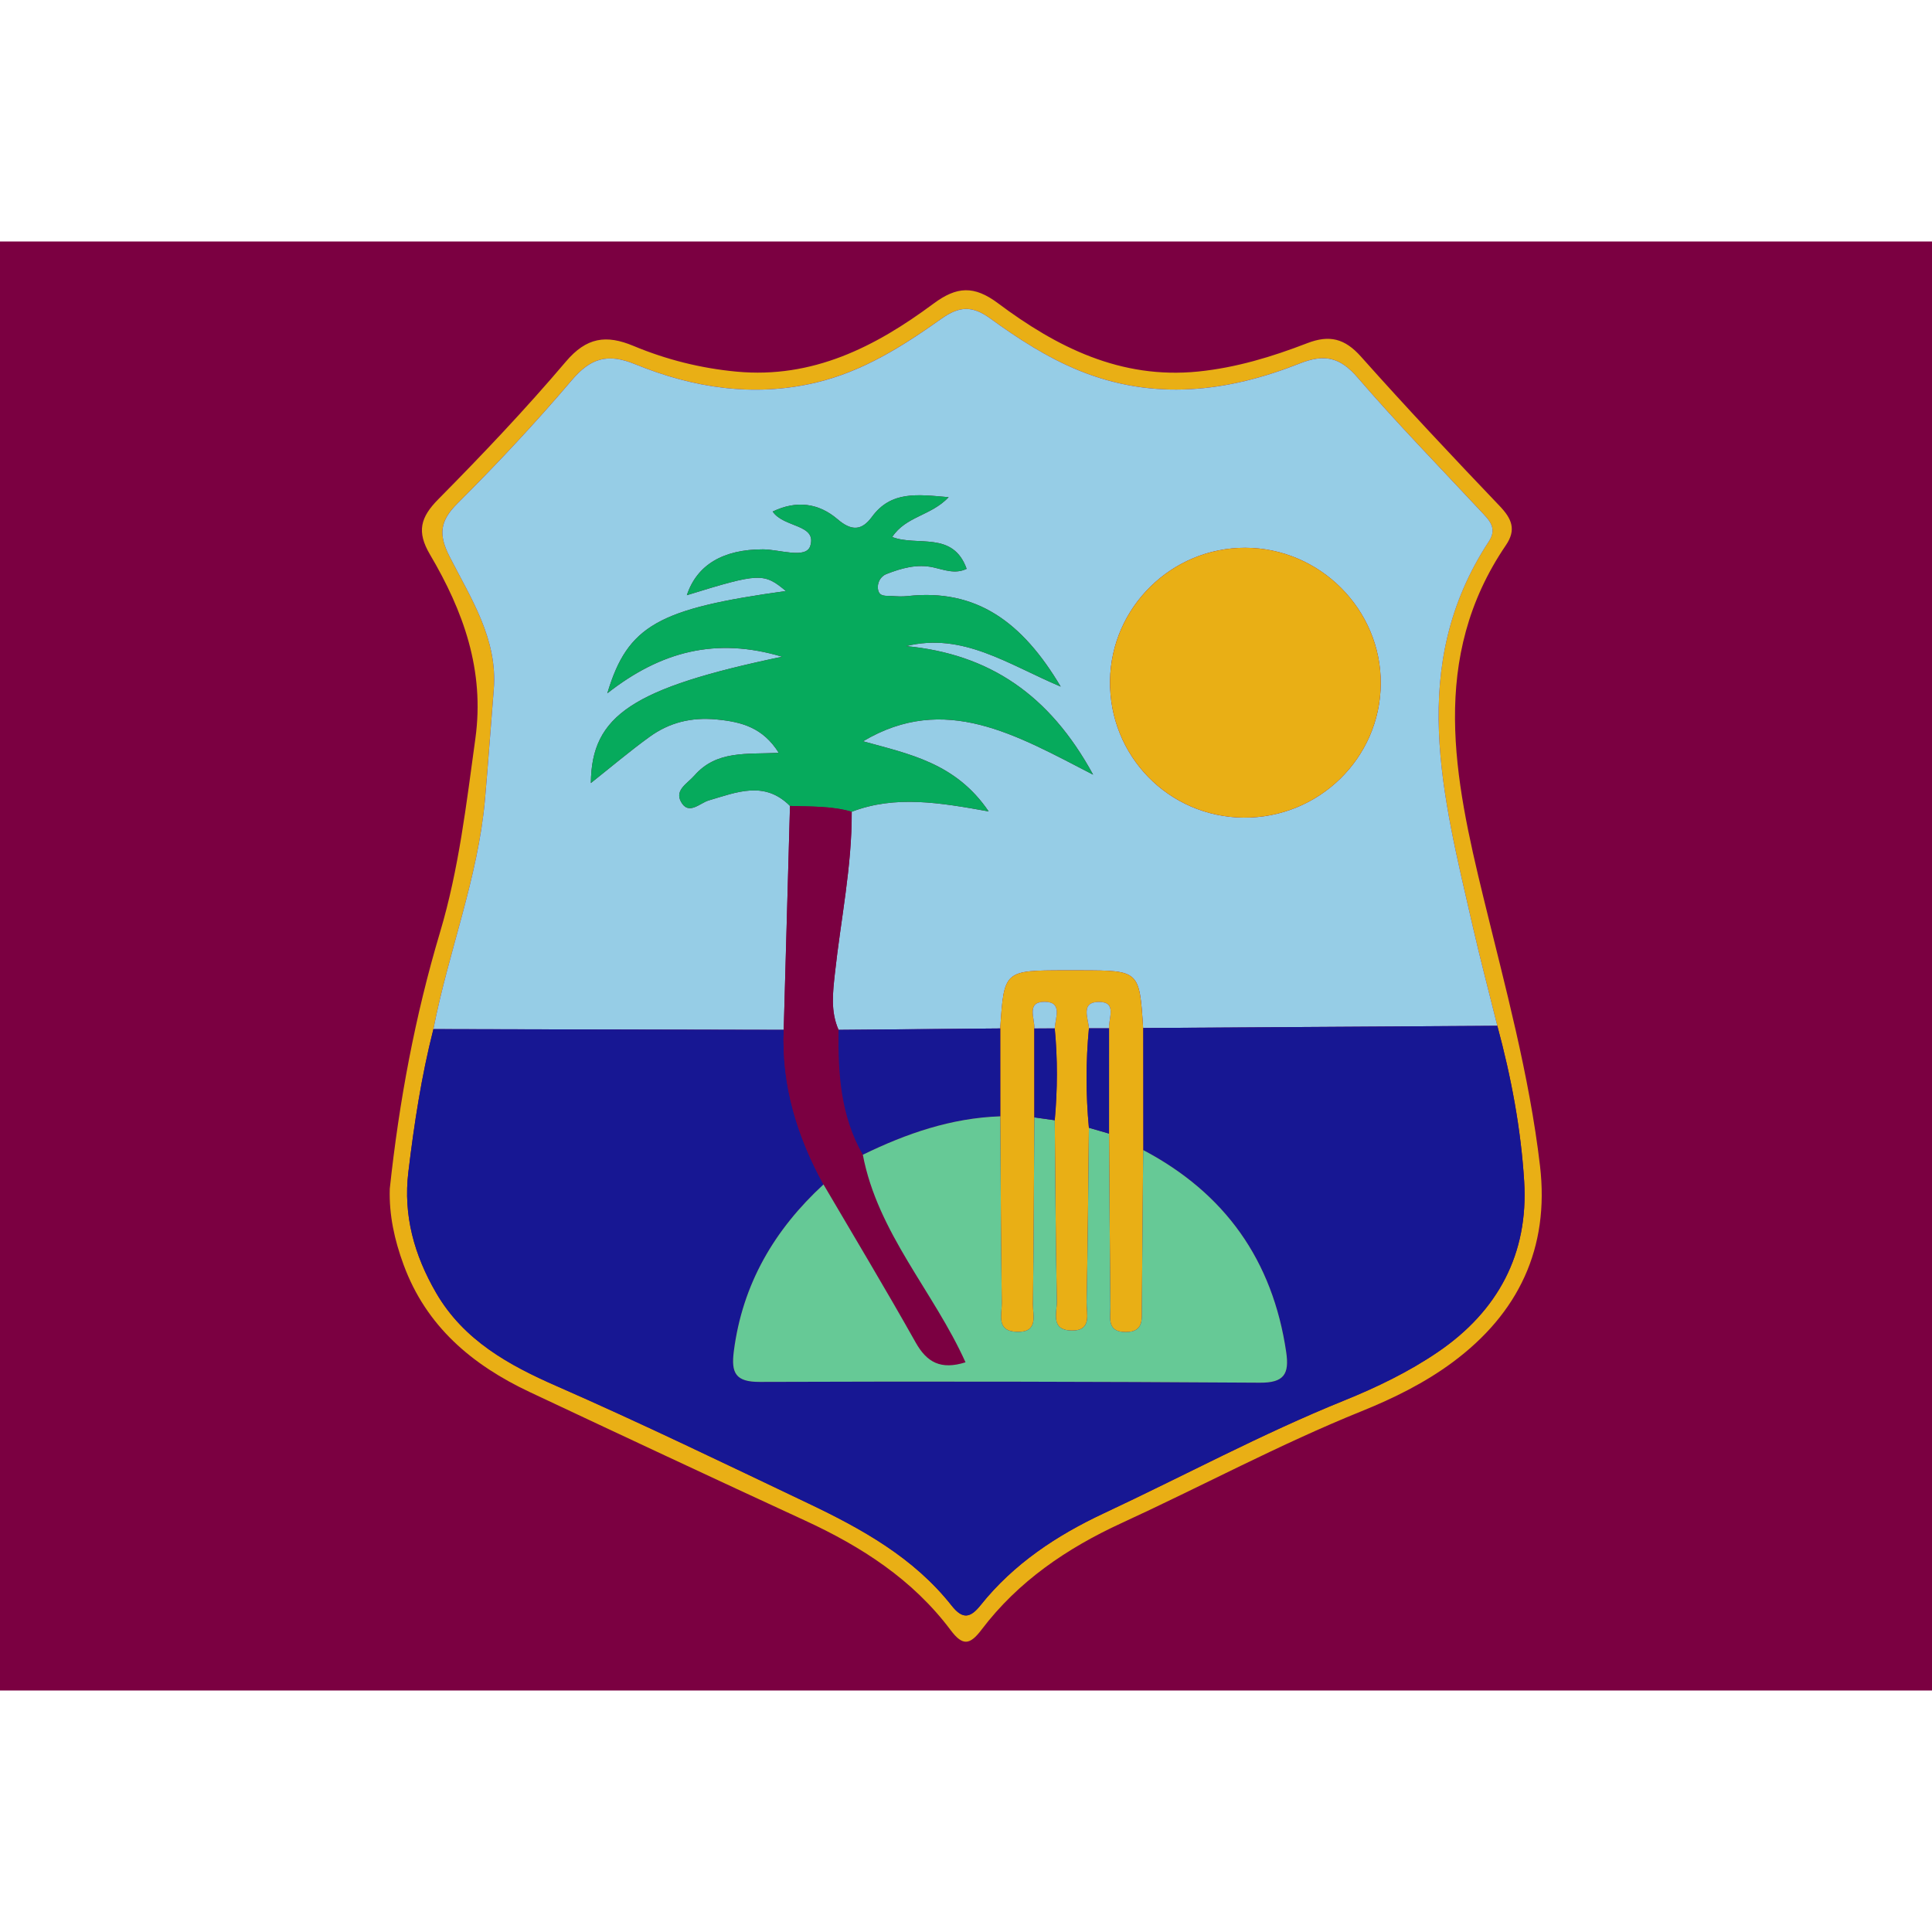 <?xml version="1.0" encoding="utf-8"?>
<!-- Generator: Adobe Illustrator 16.0.0, SVG Export Plug-In . SVG Version: 6.00 Build 0)  -->
<!DOCTYPE svg PUBLIC "-//W3C//DTD SVG 1.1//EN" "http://www.w3.org/Graphics/SVG/1.1/DTD/svg11.dtd">
<svg version="1.1" id="flag-icon-css-ws" xmlns="http://www.w3.org/2000/svg" xmlns:xlink="http://www.w3.org/1999/xlink" x="0px"
	 y="0px" width="150px" height="150px" viewBox="0 0 150 150" enable-background="new 0 0 150 150" xml:space="preserve">
<g>
	<path fill="#7B0041" d="M0,18.75h150v112.5H0V18.75z"/>
</g>
<path fill-rule="evenodd" clip-rule="evenodd" fill="#96CDE6" d="M468.963,245.476c-0.023-36.675-0.063-73.349-0.066-110.022
	c-0.002-27.567,0.043-55.135,0.066-82.703c1.479-0.114,0.711,1.029,0.712,1.5c0.04,63.242,0.04,126.485,0,189.726
	C469.674,244.446,470.441,245.59,468.963,245.476z"/>
<path fill-rule="evenodd" clip-rule="evenodd" fill="#E9AF15" d="M30.262,92.294c0.722-6.749,1.957-13.401,3.902-19.912
	c1.468-4.916,2.043-9.975,2.743-15.035c0.735-5.317-0.937-9.911-3.524-14.295c-1.048-1.777-0.743-2.889,0.656-4.302
	c3.413-3.449,6.76-6.979,9.897-10.677c1.601-1.886,3.126-2.103,5.246-1.217c2.551,1.065,5.218,1.736,8,1.997
	c5.914,0.555,10.779-1.925,15.29-5.276c1.813-1.347,3.155-1.423,5.016-0.031c4.568,3.418,9.525,5.903,15.53,5.3
	c2.951-0.297,5.743-1.146,8.472-2.2c1.734-0.67,2.925-0.364,4.179,1.045c3.506,3.936,7.12,7.779,10.761,11.591
	c0.943,0.987,1.314,1.836,0.489,3.046c-5.968,8.761-3.991,18.121-1.746,27.347c1.682,6.912,3.564,13.77,4.394,20.848
	c0.747,6.382-1.671,11.449-6.783,15.24c-2.158,1.6-4.575,2.794-7.058,3.797c-6.369,2.571-12.415,5.826-18.645,8.69
	c-4.242,1.951-8.027,4.52-10.872,8.275c-0.91,1.201-1.467,1.285-2.404,0.034c-2.937-3.921-6.917-6.483-11.312-8.509
	c-7.137-3.29-14.254-6.626-21.366-9.972c-4.46-2.101-8.032-5.09-9.796-9.895C30.628,96.272,30.2,94.34,30.262,92.294z M33.65,79.899
	c-0.932,3.653-1.497,7.373-1.946,11.106c-0.404,3.354,0.457,6.438,2.15,9.359c2.148,3.708,5.675,5.635,9.357,7.248
	c6.585,2.887,13.052,6.02,19.541,9.108c4.183,1.991,8.198,4.221,11.131,7.936c0.866,1.099,1.459,0.96,2.252-0.033
	c2.563-3.209,5.906-5.417,9.574-7.135c6.205-2.905,12.245-6.162,18.607-8.736c2.56-1.035,5.053-2.234,7.34-3.795
	c4.648-3.172,7.022-7.619,6.681-13.226c-0.249-4.08-1.013-8.125-2.086-12.09c-0.644-2.594-1.328-5.178-1.923-7.783
	c-2.296-10.055-5.089-20.14,1.267-29.828c0.692-1.056-0.007-1.68-0.648-2.367c-3.198-3.428-6.476-6.788-9.531-10.339
	c-1.377-1.601-2.587-1.867-4.516-1.102c-5.607,2.221-11.325,2.911-17.115,0.548c-2.502-1.02-4.754-2.487-6.914-4.054
	c-1.392-1.009-2.398-0.949-3.769,0.022c-3.003,2.129-6.114,4.109-9.783,4.973c-4.84,1.139-9.518,0.398-14.008-1.435
	c-2.14-0.873-3.455-0.481-4.929,1.254c-2.815,3.316-5.8,6.498-8.88,9.57c-1.368,1.365-1.458,2.418-0.6,4.104
	c1.656,3.249,3.75,6.406,3.432,10.333c-0.23,2.835-0.429,5.673-0.678,8.506C37.118,68.174,34.81,73.909,33.65,79.899z"/>
<path fill-rule="evenodd" clip-rule="evenodd" fill="#96CDE6" d="M33.65,79.899c1.16-5.991,3.468-11.725,4.007-17.854
	c0.249-2.833,0.447-5.671,0.678-8.506c0.319-3.926-1.776-7.083-3.432-10.333c-0.859-1.685-0.768-2.739,0.6-4.104
	c3.08-3.072,6.064-6.254,8.88-9.57c1.474-1.736,2.789-2.127,4.929-1.254c4.49,1.833,9.167,2.573,14.008,1.435
	c3.669-0.863,6.78-2.844,9.783-4.973c1.37-0.971,2.377-1.031,3.769-0.022c2.16,1.567,4.412,3.034,6.914,4.054
	c5.79,2.362,11.508,1.673,17.115-0.548c1.929-0.765,3.139-0.499,4.516,1.102c3.056,3.551,6.333,6.911,9.531,10.339
	c0.642,0.688,1.341,1.311,0.648,2.367c-6.355,9.688-3.563,19.773-1.267,29.828c0.595,2.605,1.279,5.189,1.923,7.783
	c-9.167,0.057-18.333,0.114-27.5,0.172c-0.288-4.466-0.288-4.466-4.815-4.478c-0.418-0.001-0.836-0.002-1.254-0.001
	c-4.729,0.009-4.729,0.009-5.023,4.512c-4.185,0.036-8.369,0.073-12.554,0.109c-0.631-1.426-0.446-2.893-0.285-4.38
	c0.454-4.183,1.331-8.322,1.306-12.553c3.389-1.301,6.868-0.704,10.634-0.026c-2.564-3.775-6.188-4.456-9.751-5.446
	c6.34-3.771,11.86-0.503,17.862,2.595c-3.392-6.225-8.074-9.365-14.513-9.985c4.395-1.072,7.837,1.383,11.995,3.147
	c-2.984-5.022-6.549-7.628-11.899-7.03c-0.412,0.047-0.837,0.019-1.254-0.008c-0.395-0.026-0.913,0.074-1.023-0.463
	c-0.112-0.539,0.182-1.062,0.643-1.24c1.167-0.453,2.373-0.804,3.663-0.513c0.834,0.187,1.687,0.539,2.566,0.107
	c-1.063-2.97-3.846-1.713-5.779-2.47c1.069-1.621,3.007-1.633,4.382-3.091c-2.43-0.211-4.467-0.504-5.955,1.526
	c-0.791,1.079-1.586,1.115-2.667,0.188c-1.462-1.254-3.18-1.493-5.041-0.599c0.856,1.271,3.447,0.964,2.921,2.665
	c-0.323,1.043-2.393,0.271-3.673,0.271c-3.086-0.001-5.128,1.193-5.912,3.56c5.629-1.739,5.974-1.754,7.69-0.325
	c-9.882,1.367-12.283,2.663-13.864,7.941c4.166-3.266,8.442-4.373,13.571-2.841c-11.614,2.429-14.802,4.555-14.848,9.807
	c1.544-1.223,3.007-2.465,4.559-3.588c1.531-1.107,3.221-1.534,5.189-1.348c1.978,0.186,3.613,0.638,4.84,2.591
	c-2.481,0.126-4.825-0.211-6.55,1.763c-0.547,0.625-1.536,1.119-1.045,2.03c0.59,1.091,1.471,0.103,2.156-0.097
	c2.176-0.637,4.329-1.56,6.311,0.429c-0.162,5.794-0.325,11.588-0.487,17.383C51.781,79.938,42.716,79.919,33.65,79.899z
	 M96.543,63.479c5.832,0.055,10.619-4.613,10.658-10.393c0.039-5.764-4.728-10.546-10.523-10.557
	c-5.701-0.011-10.406,4.605-10.495,10.298C86.092,58.663,90.723,63.424,96.543,63.479z"/>
<path fill-rule="evenodd" clip-rule="evenodd" fill="#171793" d="M88.751,79.814c9.167-0.058,18.333-0.115,27.5-0.172
	c1.073,3.965,1.837,8.01,2.086,12.09c0.342,5.606-2.032,10.054-6.681,13.226c-2.287,1.561-4.78,2.76-7.34,3.795
	c-6.362,2.574-12.402,5.831-18.607,8.736c-3.668,1.718-7.011,3.926-9.574,7.135c-0.793,0.993-1.386,1.132-2.252,0.033
	c-2.934-3.715-6.949-5.944-11.131-7.936c-6.489-3.089-12.955-6.222-19.541-9.108c-3.682-1.613-7.209-3.54-9.357-7.248
	c-1.693-2.921-2.554-6.005-2.15-9.359c0.449-3.733,1.015-7.453,1.946-11.106c9.066,0.02,18.131,0.038,27.197,0.058
	c-0.172,4.311,1.038,8.267,3.089,12.005c-3.814,3.515-6.292,7.728-6.962,12.951c-0.215,1.676,0.119,2.387,2.015,2.379
	c12.946-0.048,25.892-0.024,38.837,0.061c1.868,0.012,2.283-0.674,2.035-2.367c-1.047-7.126-4.748-12.343-11.104-15.696
	C88.755,86.131,88.753,82.972,88.751,79.814z"/>
<path fill-rule="evenodd" clip-rule="evenodd" fill="#06AA5C" d="M61.334,62.574c-1.982-1.989-4.135-1.066-6.311-0.429
	c-0.685,0.2-1.566,1.188-2.156,0.097c-0.491-0.911,0.498-1.404,1.045-2.03c1.726-1.975,4.069-1.637,6.55-1.763
	c-1.227-1.954-2.863-2.405-4.84-2.591c-1.968-0.186-3.658,0.241-5.189,1.348c-1.551,1.123-3.014,2.365-4.559,3.588
	c0.046-5.252,3.234-7.378,14.848-9.807c-5.129-1.532-9.405-0.425-13.571,2.841c1.581-5.279,3.982-6.574,13.864-7.941
	c-1.716-1.429-2.061-1.414-7.69,0.325c0.784-2.366,2.826-3.561,5.912-3.56c1.28,0,3.35,0.772,3.673-0.271
	c0.526-1.701-2.065-1.394-2.921-2.665c1.861-0.895,3.579-0.655,5.041,0.599c1.081,0.927,1.877,0.892,2.667-0.188
	c1.488-2.031,3.525-1.738,5.955-1.526c-1.375,1.458-3.313,1.47-4.382,3.091c1.933,0.757,4.716-0.5,5.779,2.47
	c-0.88,0.432-1.732,0.08-2.566-0.107c-1.29-0.291-2.496,0.06-3.663,0.513c-0.46,0.178-0.754,0.701-0.643,1.24
	c0.111,0.537,0.628,0.437,1.023,0.463c0.417,0.027,0.842,0.055,1.254,0.008c5.35-0.598,8.915,2.008,11.899,7.03
	c-4.158-1.764-7.601-4.219-11.995-3.147c6.438,0.62,11.121,3.76,14.513,9.985c-6.002-3.099-11.522-6.367-17.862-2.595
	c3.563,0.991,7.187,1.671,9.751,5.446c-3.766-0.678-7.245-1.275-10.634,0.026C64.558,62.569,62.94,62.631,61.334,62.574z"/>
<path fill-rule="evenodd" clip-rule="evenodd" fill="#E9AF15" d="M96.543,63.479c-5.82-0.056-10.451-4.817-10.36-10.652
	c0.089-5.692,4.794-10.309,10.495-10.298c5.796,0.011,10.563,4.793,10.523,10.557C107.162,58.867,102.375,63.534,96.543,63.479z"/>
<path fill-rule="evenodd" clip-rule="evenodd" fill="#E9AF15" d="M88.751,79.814c0.002,3.157,0.004,6.316,0.006,9.475
	c-0.034,4.069-0.067,8.14-0.104,12.209c-0.008,0.902,0.169,1.924-1.256,1.922c-1.483-0.003-1.179-1.098-1.188-1.954
	c-0.048-4.484-0.071-8.97-0.104-13.454c0-2.729,0.001-5.458,0.001-8.187c-0.047-0.78,0.643-2.045-0.796-2.036
	c-1.42,0.01-0.833,1.219-0.764,2.035c-0.247,2.578-0.245,5.157-0.004,7.735c-0.051,4.512-0.08,9.023-0.176,13.533
	c-0.02,0.884,0.454,2.26-1.203,2.21c-1.635-0.048-1.091-1.424-1.109-2.291c-0.098-4.678-0.117-9.358-0.164-14.037
	c0.213-2.381,0.229-4.761-0.002-7.141c0.047-0.82,0.631-2.053-0.79-2.053c-1.435,0-0.751,1.271-0.794,2.063
	c0,2.303,0,4.606,0.002,6.91c-0.031,4.835-0.046,9.67-0.108,14.504c-0.012,0.895,0.444,2.198-1.239,2.148
	c-1.644-0.049-1.169-1.34-1.182-2.232c-0.068-4.834-0.083-9.669-0.116-14.503c-0.001-2.275-0.002-4.549-0.003-6.823
	c0.295-4.503,0.295-4.503,5.023-4.512c0.418,0,0.836,0,1.254,0.001C88.463,75.349,88.463,75.349,88.751,79.814z"/>
<path fill-rule="evenodd" clip-rule="evenodd" fill="#7B0041" d="M61.334,62.574c1.606,0.057,3.224-0.005,4.792,0.45
	c0.024,4.231-0.853,8.37-1.306,12.553c-0.162,1.487-0.346,2.954,0.285,4.38c-0.049,3.364,0.156,6.68,1.885,9.698
	c1.155,6.079,5.504,10.628,7.972,16.115c-1.911,0.601-2.997,0.015-3.871-1.541c-2.316-4.128-4.761-8.184-7.155-12.268
	c-2.051-3.738-3.261-7.694-3.089-12.005C61.009,74.163,61.172,68.368,61.334,62.574z"/>
<path fill-rule="evenodd" clip-rule="evenodd" fill="#171793" d="M66.99,89.655c-1.729-3.019-1.934-6.334-1.885-9.698
	c4.185-0.036,8.369-0.073,12.554-0.109c0.001,2.274,0.002,4.548,0.003,6.823C73.861,86.799,70.364,88.006,66.99,89.655z"/>
<path fill-rule="evenodd" clip-rule="evenodd" fill="#66C996" d="M66.99,89.655c3.375-1.649,6.872-2.856,10.671-2.984
	c0.033,4.834,0.048,9.669,0.116,14.503c0.013,0.893-0.462,2.184,1.182,2.232c1.684,0.05,1.228-1.254,1.239-2.148
	c0.063-4.834,0.077-9.669,0.108-14.504c0.528,0.073,1.057,0.146,1.584,0.221c0.047,4.679,0.066,9.359,0.164,14.037
	c0.019,0.867-0.525,2.243,1.109,2.291c1.657,0.05,1.184-1.326,1.203-2.21c0.096-4.51,0.125-9.021,0.176-13.533
	c0.521,0.15,1.042,0.301,1.563,0.452c0.032,4.484,0.056,8.97,0.104,13.454c0.009,0.856-0.296,1.951,1.188,1.954
	c1.425,0.002,1.248-1.02,1.256-1.922c0.037-4.069,0.07-8.14,0.104-12.209c6.356,3.354,10.058,8.57,11.104,15.696
	c0.248,1.693-0.167,2.379-2.035,2.367c-12.945-0.085-25.892-0.108-38.837-0.061c-1.896,0.008-2.23-0.703-2.015-2.379
	c0.67-5.224,3.148-9.437,6.962-12.951c2.394,4.084,4.838,8.14,7.155,12.268c0.874,1.556,1.96,2.142,3.871,1.541
	C72.494,100.283,68.145,95.734,66.99,89.655z"/>
<path fill-rule="evenodd" clip-rule="evenodd" fill="#171793" d="M86.105,88.012c-0.521-0.151-1.041-0.302-1.563-0.452
	c-0.241-2.578-0.243-5.157,0.004-7.735c0.52,0,1.039,0,1.56,0.001C86.106,82.554,86.105,85.282,86.105,88.012z"/>
<path fill-rule="evenodd" clip-rule="evenodd" fill="#171793" d="M81.891,86.975c-0.527-0.074-1.056-0.147-1.584-0.221
	c-0.002-2.304-0.002-4.607-0.002-6.91c0.528-0.004,1.057-0.007,1.584-0.01C82.119,82.214,82.104,84.594,81.891,86.975z"/>
<path fill-rule="evenodd" clip-rule="evenodd" fill="#96CDE6" d="M81.889,79.834c-0.527,0.003-1.056,0.006-1.584,0.01
	c0.043-0.791-0.641-2.063,0.794-2.063C82.52,77.781,81.936,79.014,81.889,79.834z"/>
<path fill-rule="evenodd" clip-rule="evenodd" fill="#96CDE6" d="M86.106,79.825c-0.521-0.001-1.04-0.001-1.56-0.001
	c-0.069-0.816-0.656-2.025,0.764-2.035C86.749,77.78,86.06,79.045,86.106,79.825z"/>
</svg>
